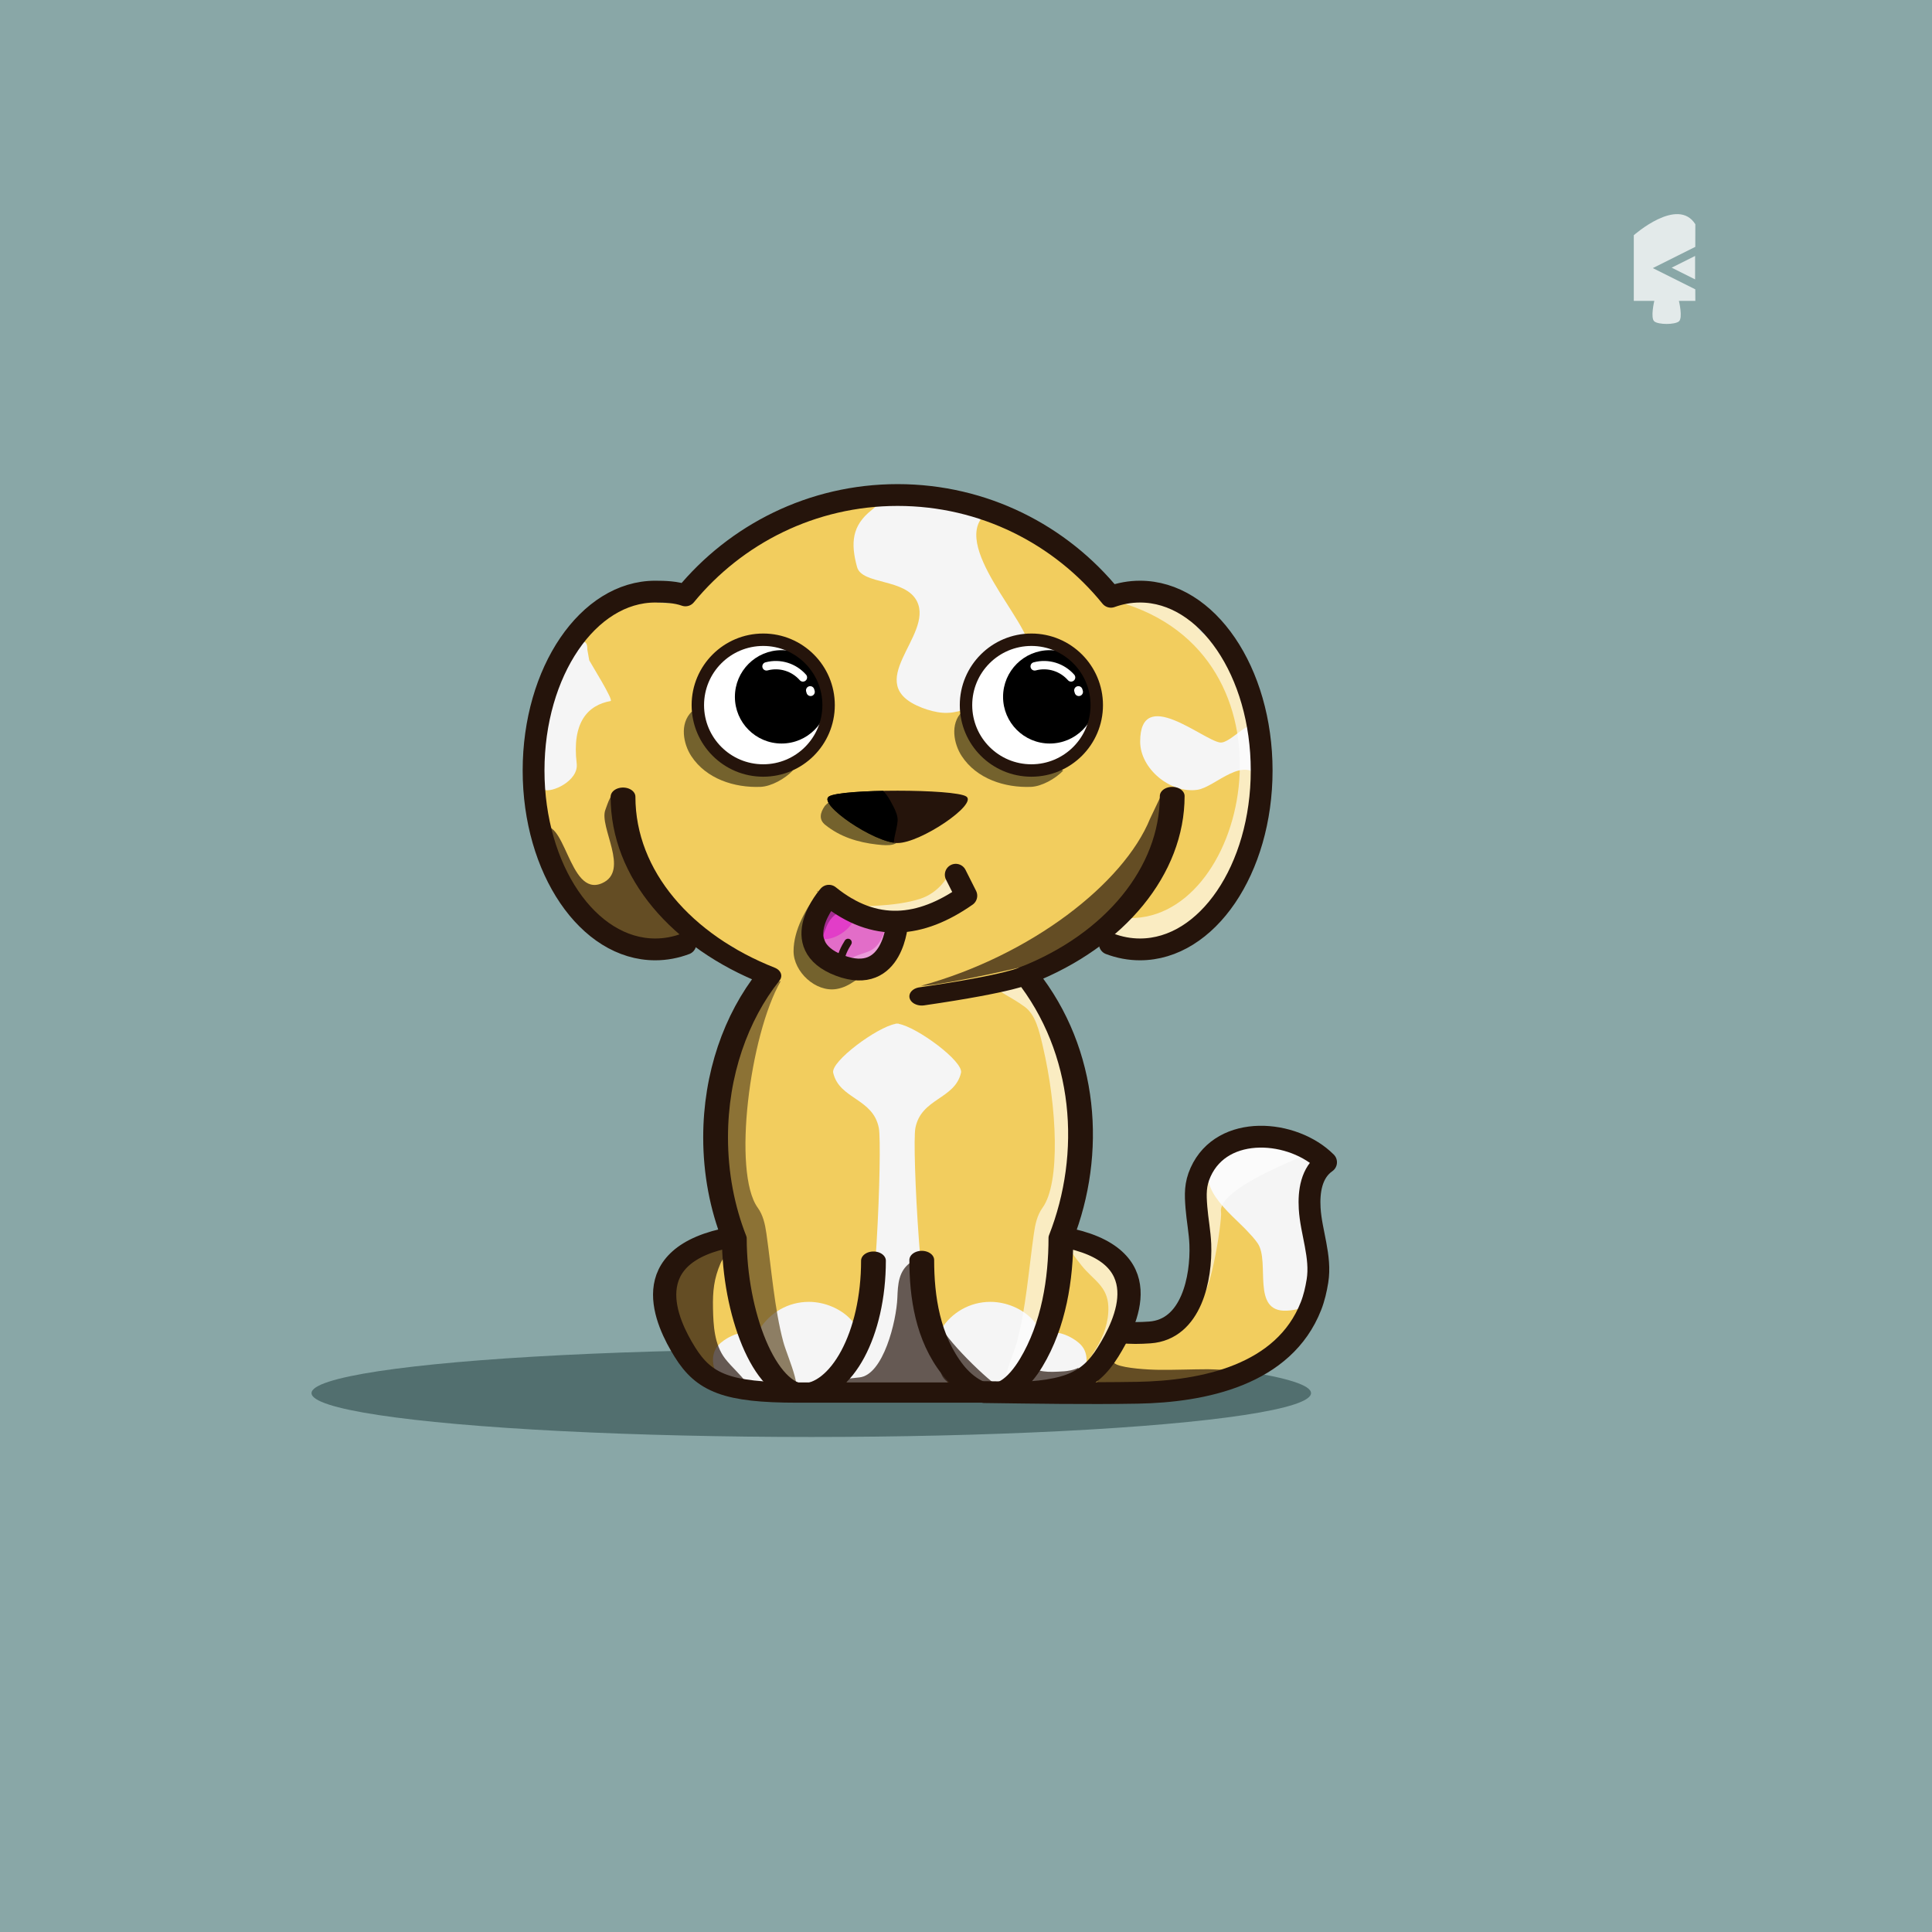 <?xml version="1.0" encoding="UTF-8" standalone="no"?>
<!DOCTYPE svg PUBLIC "-//W3C//DTD SVG 1.1//EN" "http://www.w3.org/Graphics/SVG/1.1/DTD/svg11.dtd">
<svg width="100%" height="100%" viewBox="0 0 1080 1080" version="1.1" xmlns="http://www.w3.org/2000/svg" xmlns:xlink="http://www.w3.org/1999/xlink" xml:space="preserve" xmlns:serif="http://www.serif.com/" style="fill-rule:evenodd;clip-rule:evenodd;stroke-linecap:round;stroke-linejoin:round;stroke-miterlimit:1.5;">
    <rect x="-39" y="-64" width="1419" height="1235" style="fill:rgb(137,167,167);"/>
    <g transform="matrix(0.719,0,0,0.719,227.173,73.463)">
        <g transform="matrix(0.45,0,0,0.45,735.205,-136.008)">
            <path d="M593.072,575.085C593.105,591.068 593.162,594.999 593.162,594.999L564.809,594.999C564.809,594.999 571.897,624.534 564.809,630.441C557.721,636.347 529.368,636.347 522.279,630.441C515.191,624.534 522.279,594.999 522.279,594.999L486.838,594.999L486.838,481.588C486.838,481.588 562.727,414.24 593.162,462.614C593.129,477.145 593.105,490.12 593.087,501.698L519.692,538.396L593.072,575.085Z" style="fill:white;fill-opacity:0.76;"/>
        </g>
        <g transform="matrix(0.735,0,0,0.735,841.956,-204.129)">
            <path d="M217.67,409.46C217.665,419.717 217.669,427.843 217.677,434.257L192.878,421.857L217.67,409.46Z" style="fill:white;fill-opacity:0.76;"/>
        </g>
    </g>
    <g transform="matrix(0.91,0,0,1,-113.42,47.281)">
        <ellipse cx="623" cy="731.483" rx="307" ry="24.517" style="fill:rgb(21,49,49);fill-opacity:0.47;"/>
    </g>
    <g id="Layer1">
        <g transform="matrix(1,0,0,1,-51.727,71.798)">
            <path d="M581.487,210.227C572.823,206.49 550.179,211.408 540.985,213.09C531.037,214.91 521.7,217.849 512.525,222.11C485.268,234.769 455.208,254.278 436.84,278.649C431.08,286.292 423.48,296.57 425.506,306.822C426.879,313.77 433.475,319.341 438.095,324.282C454.58,341.911 473.093,350.57 495.668,358.321C540.836,373.829 587.137,370.845 633.291,360.817C648.096,357.6 667.758,355.995 679.873,345.871C695.805,332.558 695.829,312.127 695.829,293.287C695.829,287.957 698.389,282.457 695.883,277.329C691.847,269.069 679.696,266.245 672.871,261.129C666.692,256.497 661.768,249.759 655.467,245.098C649.938,241.008 642.318,238.495 636.369,234.391C624.144,225.956 622.385,220.815 606.279,218.818" style="fill:rgb(242,205,94);"/>
        </g>
        <g transform="matrix(1,0,0,1,-51.727,71.798)">
            <path d="M566.731,209.63C520.485,196.714 480.912,216.104 444.786,243.669C437.612,249.143 436.091,260.038 430.46,264.131C426.514,266.999 414.143,263.789 409.356,263.625C400.264,263.313 391.505,268.343 385.057,274.495C372.725,286.261 366.458,299.758 359.236,314.985C357.178,319.323 353.72,324.23 352.952,328.978C351.305,339.16 352.849,348.985 352.126,359.069C350.243,385.325 352.259,401.178 367.192,423.343C369.929,427.405 367.723,434.319 370.817,437.535C372.286,439.062 374.849,438.541 376.672,439.217C379.903,440.416 383.967,443.506 387.352,445.179C391.929,447.442 395.087,451.677 399.609,453.831C406.593,457.159 418.842,457.261 426.546,457.261C436.539,457.261 446.523,452.155 456.56,455.405C465.292,458.231 465.311,462.776 470.801,467.734C473.891,470.524 482.999,475.518 487.09,476.524C495.469,478.585 517.253,477.301 526.937,477.669C534.297,477.949 541.492,481.294 549.081,481.516C558.822,481.801 568.747,478.595 578.463,477.73C597.72,476.014 617.412,476.578 635.832,469.374C646.412,465.236 647.616,459.825 656.014,454.717C667.951,447.455 682.047,445.098 690.575,432.82C694.753,426.804 697.071,418.301 700.001,411.562C704.253,401.782 710.664,391.336 711.957,380.646C713.125,370.995 710.311,360.831 711.324,350.881C712.446,339.87 713.243,328.518 715.389,317.662C716.656,311.248 720.154,303.62 719.581,296.977C719.043,290.735 718.331,284.668 713.726,280.023C708.121,274.37 695.875,269.933 692.859,262.473" style="fill:rgb(242,205,94);"/>
        </g>
        <g transform="matrix(1,0,0,1,-51.727,71.798)">
            <path d="M702.317,267.315C703.909,270.065 709.017,270.241 711.496,272.029C717.065,276.045 722.065,281.231 727.838,284.925C734.86,289.417 743.664,291.111 746.872,300.039C750.245,309.426 748.952,319.454 749.81,329.244C750.731,339.748 753.442,351.324 752.32,361.733C751.293,371.257 744.499,380.637 740.771,389.358C732.293,409.187 722.822,431.181 703.561,443.003C689.822,451.436 676.958,451.269 661.568,451.269" style="fill:rgb(242,205,94);"/>
        </g>
        <g transform="matrix(1,0,0,1,-51.727,71.798)">
            <path d="M686.543,262.015C688.953,261.707 692.428,264.764 695.175,265.15C720.609,268.725 723.417,281.152 732.385,303.802C736.569,314.368 737.293,325.876 740.47,336.695C741.959,341.764 747.491,344.822 749.188,349.802C751.392,356.266 750.377,363.987 750.658,370.734C750.898,376.529 754.763,383.998 754.014,389.37C752.383,401.062 742.322,419.191 734.079,427.135C729.609,431.444 723.663,433.713 718.874,437.607C710.904,444.088 705.861,452.793 694.961,454.928C690.989,455.706 686.239,453.785 682.296,453.337C676.93,452.726 665.724,451.602 663.445,445.662" style="fill:rgb(242,205,94);"/>
        </g>
        <g transform="matrix(1,0,0,1,-51.727,71.798)">
            <path d="M665,431.807C668.002,441.014 671.459,451.518 677.503,459.305C682.152,465.295 689.918,460.579 696.983,458.461C718.17,452.108 750.95,425.086 718.927,412.129C714.233,410.23 709.51,408.988 704.419,408.988" style="fill:rgb(242,205,94);"/>
        </g>
        <g transform="matrix(1,0,0,1,-51.727,71.798)">
            <path d="M495.259,464.9C488.067,463.997 482.652,472.757 479.598,477.948C476.165,483.783 471.154,488.466 468.009,494.515C464.939,500.418 464.366,507.785 463.852,514.295C462.781,527.854 467.651,539.725 475.608,550.392C486.621,565.154 501.181,575.766 519.498,579.306C531.716,581.667 543.883,580.519 555.914,577.77C568.414,574.914 579.22,569.902 589.96,562.999C595.198,559.632 600.483,555.996 604.776,551.446C607.665,548.384 609.729,544.802 612.026,541.302C615.999,535.248 619.45,529.177 621.696,522.272C623.217,517.596 624.162,512.782 625.377,508.022C628.059,497.52 630.339,488.12 627.768,477.375C627.007,474.193 626.835,470.94 626.108,467.758C625.87,466.714 625.287,464.953 624.192,464.501" style="fill:rgb(242,205,94);"/>
        </g>
        <g transform="matrix(1,0,0,1,-51.727,71.798)">
            <path d="M460.848,517.618C457.448,523.447 457.46,530.309 456.07,536.713C454.439,544.225 452.133,552.103 451.324,559.753C450.909,563.674 452.177,568.018 452.341,571.963C452.564,577.301 451.906,582.398 452.941,587.721C454.28,594.607 458.651,600.429 460.141,607.207C462.874,619.639 463.636,633.025 467.748,645.072C471.212,655.219 469.279,671.424 478.66,678.557C481.041,680.367 484.185,681.443 487.081,682.084C498.255,684.558 513.295,681.211 521.832,673.362C524.989,670.458 526.74,666.352 529.588,663.149C534.765,657.328 540.078,651.527 543.913,644.689C547.091,639.022 549.521,632.981 552.87,627.395C557.839,619.107 564.135,611.831 568.148,602.952C572.267,593.836 576.303,583.608 577.222,573.577C577.881,566.392 577.14,558.107 573.183,551.859C571.877,549.797 568.46,548.07 567.548,546.122" style="fill:rgb(242,205,94);"/>
        </g>
        <g transform="matrix(1,0,0,1,-51.727,71.798)">
            <path d="M469.789,621.062C463.71,620.091 457.406,623.228 452.063,625.682C448.398,627.364 443.096,628.672 440.02,631.32C428.303,641.405 427.055,657.418 435.162,670.121C440.277,678.137 448.677,680.261 456.932,683.888C477.131,692.762 498.124,699.57 520.283,695.074C536.102,691.864 551.772,686.752 567.183,681.999C578.952,678.37 592.67,674.861 602.834,667.627C609.844,662.637 614.562,655.405 619.815,648.737C624.734,642.495 630.281,636.723 634.467,629.928C636.535,626.571 638.446,622.566 638.618,618.559C638.93,611.297 633.381,603.519 629.254,597.997C626.643,594.503 623.806,590.731 620.346,588.028C604.177,575.4 581.378,574.345 561.971,578.559" style="fill:rgb(242,205,94);"/>
        </g>
        <g transform="matrix(1,0,0,1,-51.727,71.798)">
            <path d="M453.461,641.211C450.871,640.671 448.187,641.538 445.677,642.114C431.771,645.309 428.679,659.155 430.956,671.573C431.426,674.134 431.553,676.862 432.687,679.253C442.82,700.617 468.795,706.095 490.365,704.757C500.352,704.137 509.765,701.299 519.116,697.935C532.269,693.203 546.148,687.827 554.911,676.256C560.754,668.54 562.111,658.425 561.28,648.969C560.895,644.587 560.155,639.861 557.278,636.337C554.499,632.933 550.308,631.1 546.356,629.431C539.467,626.524 532.22,623.54 524.676,623.348" style="fill:rgb(242,205,94);"/>
        </g>
        <g transform="matrix(1,0,0,1,-51.727,71.798)">
            <path d="M451.8,629.829C450.452,628.237 443.34,631.422 441.638,631.847C432.507,634.125 428.088,639.666 426.548,649.035C426.032,652.174 425.752,655.825 426.928,658.86C429.484,665.455 435.961,664.682 441.081,661.935C442.894,660.962 445.729,659.422 445.827,657.047" style="fill:rgb(242,205,94);"/>
        </g>
        <g transform="matrix(1,0,0,1,-51.727,71.798)">
            <path d="M543.999,655.755C528.947,655.982 529.548,676.149 528.105,686.376C527.315,691.969 524.505,701.606 531.496,704.796C532.87,705.423 534.442,705.74 535.931,705.952C544.301,707.145 554.598,706.664 562.544,704.124C567.955,702.395 572.755,699.414 577.822,696.917C583.326,694.205 589.402,691.473 593.577,686.833C598.572,681.283 601.507,672.638 602.057,665.269C602.292,662.129 602.096,658.088 599.85,655.616C598.057,653.642 595.426,652.833 592.94,652.164" style="fill:rgb(242,205,94);"/>
        </g>
        <g transform="matrix(1,0,0,1,-51.727,71.798)">
            <path d="M526.064,669.217C519.664,672.664 515.878,678.562 515.468,685.948C514.989,694.564 522.029,702.196 530.799,702.019C535.684,701.92 540.039,699.196 544.625,697.821C548.104,696.777 552.197,696.36 554.611,693.315C558.663,688.202 560.054,676.585 555.141,671.657C551.465,667.969 545.015,666.754 539.986,666.669" style="fill:rgb(242,205,94);"/>
        </g>
        <g transform="matrix(1,0,0,1,-51.727,71.798)">
            <path d="M643.488,615.095C636.393,614.37 628.637,617.706 622.264,620.387C607.771,626.482 593.377,633.191 579.456,640.5C572.973,643.904 563.57,647.295 559.416,653.743C556.117,658.864 558.118,666.277 559.003,671.835C559.756,676.555 559.073,683.458 561.398,687.776C563.227,691.173 566.871,692.448 570.039,694.285C576.011,697.748 581.961,701.966 588.938,703.136C605.74,705.954 622.753,705.186 639.609,703.32C647.283,702.471 656.777,701.236 661.76,694.483C664.645,690.575 668.34,686.599 670.578,682.298C672.05,679.467 672.273,676.121 673.61,673.247C677.546,664.782 681.396,657.969 679.369,648.279C678.332,643.324 677.917,638.613 674.172,634.892C673.207,633.933 672.29,632.543 670.851,632.543" style="fill:rgb(242,205,94);"/>
        </g>
        <g transform="matrix(1,0,0,1,-51.727,71.798)">
            <path d="M577.929,677.449C570.853,679.856 564.592,684.656 561.318,691.493C557.988,698.445 562.344,704.845 569.498,706.242C571.848,706.7 574.277,706.622 576.655,706.44C582.5,705.992 590.823,704.661 595.307,700.435C605.157,691.152 589,683.99 581.251,683.575" style="fill:rgb(242,205,94);"/>
        </g>
        <g transform="matrix(1,0,0,1,-51.727,71.798)">
            <path d="M695.777,673.693C689.411,672.88 682.714,675.339 676.47,676.241C673.655,676.648 669.554,676.633 667.749,679.271C665.366,682.755 666.745,688.024 665.451,691.999C664.605,694.598 662.592,696.138 660.673,697.92C660.014,698.532 659.049,699.546 659.585,700.522C660.305,701.833 663.466,701.849 664.728,702.365C671.558,705.158 678.857,705.72 686.322,705.142C704.862,703.708 723.848,700.517 741.67,695.173C747.01,693.572 753.017,693.239 757.96,690.553C775.455,681.048 786.926,663.551 789.555,643.876C790.312,638.214 786.949,634.241 784.75,629.347C783.127,625.735 782.919,621.762 782.859,617.857C782.719,608.776 782.959,599.565 784.081,590.549C784.433,587.717 788.13,582.902 787.456,580.273C787.208,579.307 785.476,578.418 784.761,577.818C782.521,575.939 780.734,573.592 778.408,571.782C773.207,567.737 766.411,566.656 760.162,565.274C754.959,564.123 748.209,562.333 742.854,562.87C738.421,563.315 735.674,567.346 732.354,569.879C727.458,573.615 722.509,578.286 720.038,584.052C718.467,587.72 719.248,590.93 718.855,594.693C718.108,601.833 718.254,608.733 718.721,615.914C719.137,622.322 721.324,628.721 720.976,635.178C720.681,640.65 719.073,645.511 717.387,650.683C715.672,655.94 714.178,661.113 710.08,665.073C707.248,667.81 703.896,669.894 700.732,672.211C700.023,672.73 697.355,675.813 697.534,674.006" style="fill:rgb(242,205,94);"/>
        </g>
        <g transform="matrix(1,0,0,1,-51.727,71.798)">
            <path d="M622.13,487.229C621.087,485.594 618.5,487.031 617.217,487.626C612.487,489.821 607.756,492.809 603.573,495.897C586.023,508.854 568.599,522.81 555.066,540.074C549.308,547.419 543.817,556.177 543.747,565.831C543.7,572.31 546.217,578.021 549.136,583.661C555.179,595.338 564.22,608.376 575.776,615.21C584.297,620.248 593.991,620.208 603.504,621.589C614.928,623.246 626.005,626.624 637.75,625.164C651.607,623.441 654.591,602.82 656.789,591.986C657.99,586.063 657.887,580.125 658.46,574.153C658.954,569.011 659.906,564.014 659.484,558.832C658.938,552.147 656.838,545.436 655.085,538.996C653.913,534.687 653.61,530.192 652.337,525.897C650.644,520.186 647.765,514.91 645.491,509.42C642.52,502.247 636.771,496.665 631.751,490.885C629.723,488.551 626.863,484.915 623.533,484.422" style="fill:rgb(242,205,94);"/>
        </g>
    </g>
    <g id="Layer3">
        <g transform="matrix(1,0,0,1,-51.727,71.798)">
            <path d="M548.581,208.28C545.345,207.146 541.279,211.527 538.983,213.329C527.932,222 527.179,231.807 530.816,245.145C533.554,255.19 557.896,251.397 564.324,264.361C573.871,283.615 532.343,310.297 567.094,323.823C570.834,325.279 574.789,326.343 578.806,326.651C586.085,327.207 594.347,324.062 600.615,320.597C609.262,315.818 629.65,299.677 626.796,288.161C622.311,270.056 577.028,225.224 608.581,211.919" style="fill:rgb(245,245,245);"/>
        </g>
        <g transform="matrix(1,0,0,1,-48.727,83.454)">
            <path d="M550.216,488.766C550.516,488.74 550.799,488.732 551.063,488.744L551.075,488.882C561.434,490.733 587.411,509.919 585.936,516.251C582.477,531.102 563.669,530.366 560.432,547.112C558.431,557.458 563.929,663.213 571.789,670.318C576.329,674.422 577.662,684.432 578.702,691.156C579.8,698.256 520.632,698.256 521.73,691.156C522.77,684.432 525.61,676.422 530.15,672.318C538.01,665.213 542,557.458 540,547.112C536.763,530.366 517.954,531.102 514.495,516.251C513.02,509.919 538.998,490.733 549.356,488.882L549.369,488.744C549.633,488.732 549.916,488.74 550.216,488.766Z" style="fill:rgb(245,245,245);"/>
        </g>
        <g transform="matrix(1,0,0,1,-51.727,71.798)">
            <path d="M470.363,674.572C467.661,671.385 460.645,674.881 458.156,676.361C455.736,677.799 453.283,679.661 451.864,682.149C448.58,687.906 450.615,696.597 456.243,700.099C459.73,702.268 464.177,703.653 468.276,703.904C473.262,704.21 481.728,702.102 484.175,697.085C487.157,690.97 482.592,684.564 478.374,680.499C476.923,679.1 475.515,677.196 473.504,676.544" style="fill:rgb(245,245,245);"/>
        </g>
        <g transform="matrix(-1,0,0,1,1057.69,71.798)">
            <path d="M470.363,674.572C467.661,671.385 460.645,674.881 458.156,676.361C455.736,677.799 453.283,679.661 451.864,682.149C448.58,687.906 450.615,696.597 456.243,700.099C459.73,702.268 464.177,703.653 468.276,703.904C473.262,704.21 481.728,702.102 484.175,697.085C487.157,690.97 482.592,684.564 478.374,680.499C476.923,679.1 475.515,677.196 473.504,676.544" style="fill:rgb(245,245,245);"/>
        </g>
        <g transform="matrix(1,0,0,1,-51.727,71.798)">
            <path d="M763.095,568.623C759.277,567.897 755.353,567.495 751.473,567.706C747.813,567.905 744.067,568.426 740.687,569.843C737.507,571.175 734.78,573.472 732.216,575.776C716.919,589.519 740.053,606.887 748.607,615.99C750.782,618.305 753.007,620.611 754.792,623.238C761.891,633.683 750.883,661.884 771.129,660.879C773.989,660.737 776.868,660.214 779.566,659.252C800.645,651.739 788.62,624.58 786.937,609.562C786.108,602.161 787.206,597.378 788.37,590.124C789.066,585.79 791.459,579.358 787.322,575.657C784.508,573.14 781.325,572.559 777.819,571.704C775.047,571.029 772.315,570.048 769.472,569.801C764.871,569.401 760.233,569.63 755.616,569.776" style="fill:rgb(245,245,245);"/>
        </g>
        <g transform="matrix(1,0,0,1,-51.727,71.798)">
            <path d="M632.713,687.331C627.037,699.007 598.249,715.317 577.964,684.331C575.574,680.679 573.817,679.803 575.386,676C574.77,674.862 575.539,673.143 577.908,671.117C583.639,662.009 593.784,655.95 605.332,655.95C623.204,655.95 640.527,671.258 632.713,687.331Z" style="fill:rgb(245,245,245);"/>
        </g>
        <g transform="matrix(1,0,0,1,-153.216,71.798)">
            <path d="M632.713,687.331C627.037,699.007 598.249,715.317 577.964,684.331C575.574,680.679 573.817,679.803 575.386,676C574.77,674.862 575.539,673.143 577.908,671.117C583.639,662.009 593.784,655.95 605.332,655.95C623.204,655.95 640.527,671.258 632.713,687.331Z" style="fill:rgb(245,245,245);"/>
        </g>
        <g transform="matrix(1,0,0,1,-51.727,71.798)">
            <path d="M753.636,336.564C751.989,327.397 739.748,344.093 733.729,343.261C724.178,341.941 689.085,311.217 689.085,342.774C689.085,357.938 705.994,371.897 721.065,369.705C731.269,368.222 747.475,348.987 757.053,364.468" style="fill:rgb(245,245,245);"/>
        </g>
        <g transform="matrix(0.818,0.233,-0.766,2.688,460.288,-1559.76)">
            <path d="M470.363,674.572C467.661,671.385 460.645,674.881 458.156,676.361C455.736,677.799 453.283,679.661 451.864,682.149C448.58,687.906 450.615,696.597 456.243,700.099C459.73,702.268 464.177,703.653 468.276,703.904C473.262,704.21 488.691,700.365 484.175,697.085C473.613,689.415 480.736,685.223 494.352,683.205C496.346,682.91 475.515,677.196 473.504,676.544" style="fill:rgb(245,245,245);"/>
        </g>
    </g>
    <g id="Layer4">
        <g transform="matrix(1,0,0,1,-51.727,71.798)">
            <path d="M701.088,259.612C693.431,258.433 673.069,263.27 681.44,266.02C782.16,299.101 748.384,446.812 680.088,441.247C676.981,440.993 673.094,449.138 670.718,449.893C659.183,467.601 726.998,450.803 732.978,432.066C746.687,389.111 770.055,360.388 752.41,315.605C748.968,306.868 730.25,268.83 716.385,274.893" style="fill:white;fill-opacity:0.62;"/>
        </g>
        <g transform="matrix(1,0,0,1,-51.727,71.798)">
            <path d="M746.945,569.566C730.462,574.122 718.075,596.032 724.248,604.519C731.232,614.121 711.785,648.812 720.084,655.344C727.498,661.18 735.013,610.011 734.304,605.8C731.966,591.904 784.716,573.183 786.433,571.531C790.37,567.745 778.653,565.284 774.846,561.759" style="fill:white;fill-opacity:0.6;"/>
        </g>
        <g transform="matrix(1,0,0,1,-51.727,71.798)">
            <path d="M621.655,476.643C623.058,479.073 607.412,477.81 608.707,480.799C609.276,482.112 616.835,485.474 624.381,490.881C630.547,495.298 632.572,504.133 634.619,512.831C642.689,547.121 644.586,589.433 634.515,603.33C631.563,607.403 630.425,612.481 629.683,617.694C626.831,637.738 625.178,659.819 620.242,678.278C617.923,686.95 606.231,711.866 618.172,704.643C630.634,697.106 636.643,665.2 641.44,652.364C647.808,635.324 650.701,617.668 654.661,599.991C656.947,589.785 661.437,579.018 661.897,568.526C662.355,558.062 659.471,545.767 655.818,535.996C650.564,521.943 644.543,506.8 637.472,493.665C635.978,490.889 630.994,476.685 627.717,477.405" style="fill:white;fill-opacity:0.62;"/>
        </g>
        <g transform="matrix(1,0,0,1,-51.727,71.798)">
            <path d="M650.701,623.648C644.66,621.116 654.208,632.973 656.396,635.713C662.918,643.879 670.914,647.089 671.298,658.761C671.573,667.086 668.697,675.035 664.426,682.059C663.771,683.136 656.952,693.073 660.431,692.948C665.777,692.755 671.064,685.351 673.544,681.424C682.523,667.204 684.097,655.335 676.961,640.212C673.7,633.303 667.639,625.38 658.898,627.591" style="fill:white;fill-opacity:0.62;"/>
        </g>
        <g transform="matrix(1,0,0,1,-51.727,71.798)">
            <path d="M582.449,415.718C581.642,418.743 576.179,427.334 566.225,430.6C551.517,435.426 530.553,434.543 529.219,435.08C526.125,436.325 559.674,441.247 561.535,441.247C568.638,441.247 586.343,437.97 591.125,431.779C593.859,428.238 587.746,416.678 583.23,416.678" style="fill:white;fill-opacity:0.62;"/>
        </g>
    </g>
    <g id="Layer5">
        <g transform="matrix(1,0,0,1,-51.727,71.798)">
            <path d="M396.91,371.618C393.728,369.158 391.105,378.44 390.168,380.801C386.352,390.424 404.056,414.917 388.303,421.91C369.235,430.375 367.811,381.411 353.069,391.632C347.896,395.218 370.768,425.627 389.378,446.698C396.645,454.926 406.255,454.831 416.578,455.229C423.742,455.506 431.25,456.019 438.556,459.716" style="fill:rgb(37,20,11);fill-opacity:0.69;"/>
        </g>
        <g transform="matrix(1,0,0,1,-51.727,71.798)">
            <path d="M694.602,385.896C679.838,422.106 628.018,462.411 566.544,479.277C578.782,479.273 634.76,466.373 646.429,462.964C670.286,455.994 683.819,436.019 695.664,416.255C701.572,406.397 706.943,398.735 709.249,387.193C710.629,380.286 709.074,372.803 702.332,369.644" style="fill:rgb(37,20,11);fill-opacity:0.69;"/>
        </g>
        <g transform="matrix(1,0,0,1,-51.727,71.798)">
            <path d="M452.02,622.268C425.463,627.769 417.87,657.268 432.693,677.837C439.448,687.211 446.397,696.592 457.438,701.066C459.498,701.901 461.737,702.227 463.93,702.595C465.172,702.804 466.464,703.011 467.704,702.79C468.359,702.673 469.712,702.177 469.329,701.633C465.791,696.599 460.929,692.618 457.144,687.767C451.002,679.892 450.489,668.988 450.296,659.547C450.102,650.096 450.773,643.076 454.553,634.294C455.551,631.974 457.422,630.134 458.925,628.104C459.482,627.352 463.399,623.894 461.05,622.419" style="fill:rgb(37,20,11);fill-opacity:0.69;"/>
        </g>
        <g transform="matrix(1,0,0,1,-51.727,71.798)">
            <path d="M517.048,375.504C517.72,374.3 513.432,377.822 512.719,378.867C510.206,382.551 509.328,386.311 513.031,389.298C521.402,396.051 531.251,399.057 541.849,400.278C544.466,400.579 554.077,401.856 553.729,397.229" style="fill-opacity:0.52;"/>
        </g>
        <g transform="matrix(1,0,0,1,-51.727,71.798)">
            <path d="M508.378,426.101C508.675,426.77 508.441,426.898 509.135,426.803" style="fill-opacity:0.52;"/>
        </g>
        <g transform="matrix(1,0,0,1,-51.727,71.798)">
            <path d="M509.524,426.613C502.444,435.646 495.333,447.971 495.333,459.941C495.333,471.4 507.672,483.055 519.448,481.051C526.938,479.777 532.074,474.375 538.027,470.301" style="fill-opacity:0.52;"/>
        </g>
        <g transform="matrix(1,0,0,1,98.273,71.798)">
            <path d="M439.608,325.998C432.614,332.807 434.957,344.146 439.315,350.817C447.656,363.586 463.426,368.654 478.125,368.057C484.049,367.817 491.751,363.503 496.047,358.994" style="fill-opacity:0.52;"/>
        </g>
        <g transform="matrix(1,0,0,1,-52.912,71.798)">
            <path d="M439.608,325.998C432.614,332.807 434.957,344.146 439.315,350.817C447.656,363.586 463.426,368.654 478.125,368.057C484.049,367.817 491.751,363.503 496.047,358.994" style="fill-opacity:0.52;"/>
        </g>
        <g transform="matrix(1,0,0,1,-51.727,71.798)">
            <path d="M584.267,696.191C581.256,694.725 578.004,688.843 576.762,686.066C570.62,672.325 567.176,664.066 564.391,649.199C563.793,646.005 564.195,642.702 563.962,639.461C563.906,638.675 563.722,631.724 560.502,634.096C554.028,638.868 553.651,646.11 553.359,653.643C552.852,666.703 545.506,696.814 532.139,698.183C424.544,709.199 545.674,703.354 575.204,705.806C575.692,705.847 579.576,709.271 580.306,707.053" style="fill:rgb(37,20,11);fill-opacity:0.69;"/>
        </g>
        <g transform="matrix(0.801,-0.599,0.175,0.234,12.777,951.512)">
            <path d="M584.502,697.029C581.491,695.564 578.004,688.843 576.762,686.066C574.714,681.484 572.965,677.511 571.442,673.699C568.396,666.082 566.247,659.108 564.391,649.199C563.793,646.005 564.195,642.702 563.962,639.461C563.906,638.675 563.722,631.724 560.502,634.096C554.028,638.868 553.651,646.11 553.359,653.643C552.852,666.703 556.352,679.754 561.884,692C565.031,698.965 569.113,702.497 575.204,705.806C575.634,706.04 579.576,709.271 580.306,707.053" style="fill:rgb(37,20,11);fill-opacity:0.69;"/>
        </g>
        <g transform="matrix(0.801,-0.599,0.175,0.234,55.778,954.512)">
            <path d="M612.525,768.688C612.807,769.154 614.082,772.57 615.471,771.93C616.851,771.294 615.2,768.001 615.007,767.469C613.074,762.129 611.31,756.726 609.24,751.437C602.061,733.097 594.302,714.986 587.264,696.592C581.755,682.193 572.663,655.436 570.029,640.101C568.747,632.635 569.13,624.977 568.731,617.412C568.637,615.635 569.081,611.787 567.364,612.253C560.403,614.142 563.99,625.738 562.928,629.662C561.073,636.519 555.111,641.801 553.29,648.667C549.733,662.083 553.885,680.854 561.884,692C567.257,699.486 573.234,701.784 577.478,710.228C584.436,724.07 588.405,740.739 592.644,755.493C593.271,757.674 593.706,759.924 594.559,762.027C594.938,762.963 595.29,764.465 596.299,764.506C597.303,764.547 597.897,763.131 598.211,762.177" style="fill:rgb(37,20,11);fill-opacity:0.69;"/>
        </g>
        <g transform="matrix(0.951,-0.711,0.22,0.295,-138.247,972.95)">
            <path d="M574.168,712.531C571.548,711.01 571.339,701.085 571.248,703.353C570.262,727.973 564.344,635.752 564.584,588.597C564.609,583.617 563.065,596.579 562.43,591.64C562.391,591.33 561.666,590.883 561.608,591.19C560.595,596.528 560.652,602.048 559.451,607.347C556.01,622.526 552.51,621.836 551.565,637.621C550.851,649.536 553.139,664.617 556.03,676.131C557.968,683.847 561.958,693.995 567.277,700.126C569.407,702.582 572.567,703.905 575.204,705.806C575.867,706.285 579.408,709.781 580.306,707.053" style="fill:rgb(37,20,11);fill-opacity:0.69;"/>
        </g>
        <g transform="matrix(-1,0,0,1,1058.1,71.798)">
            <path d="M621.655,476.643C639,506.692 648.804,583.613 634.515,603.33C631.563,607.403 630.425,612.481 629.683,617.694C626.831,637.738 625.178,659.819 620.242,678.278C617.923,686.95 606.231,711.866 618.172,704.643C630.634,697.106 636.643,665.2 641.44,652.364C647.808,635.324 650.701,617.668 654.661,599.991C656.947,589.785 661.437,579.018 661.897,568.526C662.355,558.062 659.471,545.767 655.818,535.996C650.564,521.943 644.543,506.8 637.472,493.665C635.978,490.889 630.994,476.685 627.717,477.405" style="fill:rgb(95,73,36);fill-opacity:0.69;"/>
        </g>
    </g>
    <g id="Layer2">
        <g transform="matrix(1,0,0,1,-50.18,78.51)">
            <path d="M516.234,434.901C514.493,433.922 513.092,436.512 512.349,437.707C510.046,441.414 511.072,447.158 511.817,451.195C514.92,468.015 536.789,462.258 545.335,453.363C549.845,448.668 548.394,440.451 542.616,437.932C536.276,435.168 529.543,436.332 523.048,437.801" style="fill:rgb(226,109,200);"/>
        </g>
        <g transform="matrix(1,0,0,1,-70.727,54.798)">
            <path d="M545.484,448.608C538.424,448.608 529.742,451.67 524.721,456.699C519.266,462.164 521.778,468.941 529.514,470.117C537.062,471.265 546.621,464.833 548.843,457.526C550.251,452.897 551.028,450.367 547.295,447.428" style="fill:rgb(226,61,200);"/>
        </g>
        <g transform="matrix(1,0,0,1,-51.727,71.798)">
            <path d="M521.712,465.875C521.712,462.134 523.854,458.137 525.78,455.039" style="fill:none;stroke:rgb(37,20,11);stroke-width:4.17px;"/>
        </g>
        <g transform="matrix(1,0,0,1,-85.727,100.798)">
            <path d="M582.449,415.718C579.642,416.743 580.179,428.191 570.225,431.457C555.517,436.283 557.046,438.126 555.712,438.663C552.618,439.908 559.674,441.247 561.535,441.247C568.638,441.247 580.343,437.648 585.125,431.457C587.859,427.916 587.746,416.678 583.23,416.678" style="fill:white;fill-opacity:0.33;"/>
        </g>
        <g transform="matrix(-1,0,0,-1,1041.02,940.767)">
            <path d="M582.449,415.718C579.642,416.743 580.179,428.191 570.225,431.457C555.517,436.283 562.046,429.126 560.712,429.663C557.618,430.908 566.174,433.247 568.035,433.247C575.138,433.247 580.343,437.648 585.125,431.457C587.859,427.916 587.746,416.678 583.23,416.678" style="fill-opacity:0.28;"/>
        </g>
    </g>
    <g transform="matrix(1,0,0,1,-51.727,71.719)">
        <path d="M434.883,455.888C429.487,457.919 423.828,459 418,459C380.47,459 350,414.192 350,359C350,303.808 380.47,259 418,259C423.603,259 429.677,259.229 434.883,261.111C463.045,226.86 505.74,205 553.5,205C601.639,205 644.593,227.16 672.745,261.88C677.951,259.999 683.397,259 689,259C726.53,259 757,303.808 757,359C757,414.192 726.53,459 689,459C683.172,459 677.513,457.919 672.117,455.888" style="fill:none;stroke:rgb(37,20,11);stroke-width:12.19px;"/>
        <g transform="matrix(-1,0,0,0.741,1107,107.635)">
            <path d="M707,359C707,417.719 673.958,468.281 625.462,494.096C643.866,525.324 655.25,568.426 655.25,616C655.25,643.362 651.484,669.245 644.781,692.245C644.781,747.436 628.177,808.5 606.42,808.5C584.664,808.5 567,764.192 567,709" style="fill:none;stroke:rgb(37,20,11);stroke-width:13.85px;"/>
        </g>
        <g transform="matrix(1,0,0,0.741,-5.68434e-14,107.265)">
            <path d="M707,359C707,415.267 675.05,467.7 625.462,494.096" style="fill:none;stroke:rgb(37,20,11);stroke-width:13.85px;"/>
        </g>
        <g transform="matrix(1,0,0,0.741,-5.68434e-14,107.265)">
            <path d="M567,510.1C617.808,500.149 625.462,494.096 625.462,494.096C659.476,551.813 663.222,628.966 644.781,692.245C644.781,722.936 640.908,758.02 628.119,786.61C625.271,792.978 620.491,801.98 614.315,806.247C601.986,814.764 590.053,801.607 584.386,791.912C570.211,767.659 567,736.488 567,709" style="fill:none;stroke:rgb(37,20,11);stroke-width:13.85px;"/>
        </g>
        <g transform="matrix(-0.849,0,0,0.741,1021.74,111.252)">
            <path d="M660.174,686.171C725.25,699.617 703.585,750.995 691.631,773C678.906,796.426 663.845,803.582 617.715,803.617L486.881,803.617C440.75,803.582 425.689,796.426 412.964,773C401.01,750.995 378.166,699.617 443.243,686.171" style="fill:none;stroke:rgb(37,20,11);stroke-width:15.3px;"/>
        </g>
        <g transform="matrix(-1,6.12323e-17,6.12323e-17,-0.5,1106.83,597.535)">
            <path d="M553.331,396C566.133,396 598.139,439.333 591.738,448C585.337,456.667 521.326,456.667 514.925,448C508.524,439.333 540.529,396 553.331,396Z" style="fill:rgb(37,20,11);"/>
            <clipPath id="_clip1">
                <path d="M553.331,396C566.133,396 598.139,439.333 591.738,448C585.337,456.667 521.326,456.667 514.925,448C508.524,439.333 540.529,396 553.331,396Z"/>
            </clipPath>
            <g clip-path="url(#_clip1)">
                <g transform="matrix(-1,-1.22465e-16,-1.22465e-16,-2,1106.83,1194.91)">
                    <path d="M528.397,369.499C528.034,375.178 532.54,381.247 536.1,385.25C538.289,387.712 540.88,389.634 543.662,391.377C552.696,397.039 568.028,402.47 564.068,415.982C563.199,418.949 561.962,421.652 559.125,423.22C551.365,427.508 543.571,421.313 536.724,417.953C527.179,413.271 516.478,409.708 509.984,400.688C502.466,390.244 508.323,370.675 520.211,365.715" style="fill:none;"/>
                </g>
                <g transform="matrix(-1,-1.22465e-16,-1.22465e-16,-2,1106.83,1194.91)">
                    <path d="M514.257,370.206C512.662,368.87 509.253,368.534 507.392,368.048C506.751,367.881 504.855,367.352 505.515,367.398C506.994,367.502 508.579,367.523 509.886,368.224C511.371,369.02 512.301,372.264 512.671,373.635C513.535,376.837 514.256,381.671 515.904,384.643C520.494,392.918 529.17,396.528 536.951,401.06C539.774,402.705 544.341,406.538 548.21,405.232C551.179,404.231 551.306,398.74 551.695,396.649C552.285,393.472 553.227,390.346 553.5,387.126C553.718,384.559 552.331,381.295 551.188,379.121C549.078,375.107 546.586,370.076 542.159,368.001C537.714,365.919 534.84,365.467 530.007,364.92C529.295,364.839 527.449,364.945 526.96,365.715"/>
                </g>
            </g>
        </g>
        <path d="M591.906,429C566.302,446.924 540.698,449.714 515.094,429C515.094,429 490.721,456.487 521.094,468C551.467,479.513 553.331,443.494 553.331,443.494M591.906,429L586,417.267" style="fill:none;stroke:rgb(37,20,11);stroke-width:12.2px;"/>
        <g transform="matrix(-1,0,0,1,1107,0)">
            <path d="M428.61,672.971C423.305,673.635 417.905,673.498 412.571,673.131C389.162,671.521 383.583,642.572 384.286,623.92C384.547,616.983 385.935,610.131 386.474,603.21C387.045,595.895 387.232,590.4 384.132,583.522C371.896,556.379 332.337,559.663 314,578C322.28,583.758 323.699,594.447 323.156,603.764C322.376,617.15 316.596,630.752 318.81,644.382C319.58,649.122 320.663,653.858 322.412,658.33C337.531,696.994 382.562,706.199 419.449,706.835C447.962,707.328 476.485,706.846 505,706.465" style="fill:none;stroke:rgb(37,20,11);stroke-width:12.2px;stroke-linecap:butt;"/>
        </g>
    </g>
    <g transform="matrix(1,0,0,1,-51.727,71.719)">
        <g transform="matrix(1.589,0,0,1.589,-155.1,-211.457)">
            <circle cx="493" cy="336" r="23"/>
            <clipPath id="_clip2">
                <circle cx="493" cy="336" r="23"/>
            </clipPath>
            <g clip-path="url(#_clip2)">
                <circle cx="493" cy="336" r="23" style="fill:white;"/>
                <g transform="matrix(0.714,0,0,0.714,147.457,93.184)">
                    <circle cx="493" cy="336" r="23"/>
                </g>
            </g>
            <circle cx="493" cy="336" r="23" style="fill:none;stroke:rgb(37,20,11);stroke-width:4.37px;stroke-linecap:butt;"/>
        </g>
        <g transform="matrix(-1.342,0.359,-0.359,-1.342,1592.08,513.69)">
            <path d="M629.338,327C623.636,327 618.699,323.702 616.331,318.911" style="fill:none;stroke:white;stroke-width:3.36px;"/>
        </g>
        <g transform="matrix(-1.342,0.359,-0.359,-1.342,1592.08,513.69)">
            <path d="M614.852,313.143C614.843,312.93 614.838,312.716 614.838,312.5" style="fill:none;stroke:white;stroke-width:3.36px;"/>
        </g>
        <g transform="matrix(1.589,0,0,1.589,-305.007,-211.457)">
            <circle cx="493" cy="336" r="23"/>
            <clipPath id="_clip3">
                <circle cx="493" cy="336" r="23"/>
            </clipPath>
            <g clip-path="url(#_clip3)">
                <circle cx="493" cy="336" r="23" style="fill:white;"/>
                <g transform="matrix(0.714,0,0,0.714,147.457,93.184)">
                    <circle cx="493" cy="336" r="23"/>
                </g>
            </g>
            <circle cx="493" cy="336" r="23" style="fill:none;stroke:rgb(37,20,11);stroke-width:4.37px;stroke-linecap:butt;"/>
        </g>
        <g transform="matrix(-1.342,0.359,-0.359,-1.342,1442.17,513.69)">
            <path d="M629.338,327C623.636,327 618.699,323.702 616.331,318.911" style="fill:none;stroke:white;stroke-width:3.36px;"/>
        </g>
        <g transform="matrix(-1.342,0.359,-0.359,-1.342,1442.17,513.69)">
            <path d="M614.852,313.143C614.843,312.93 614.838,312.716 614.838,312.5" style="fill:none;stroke:white;stroke-width:3.36px;"/>
        </g>
    </g>
</svg>
